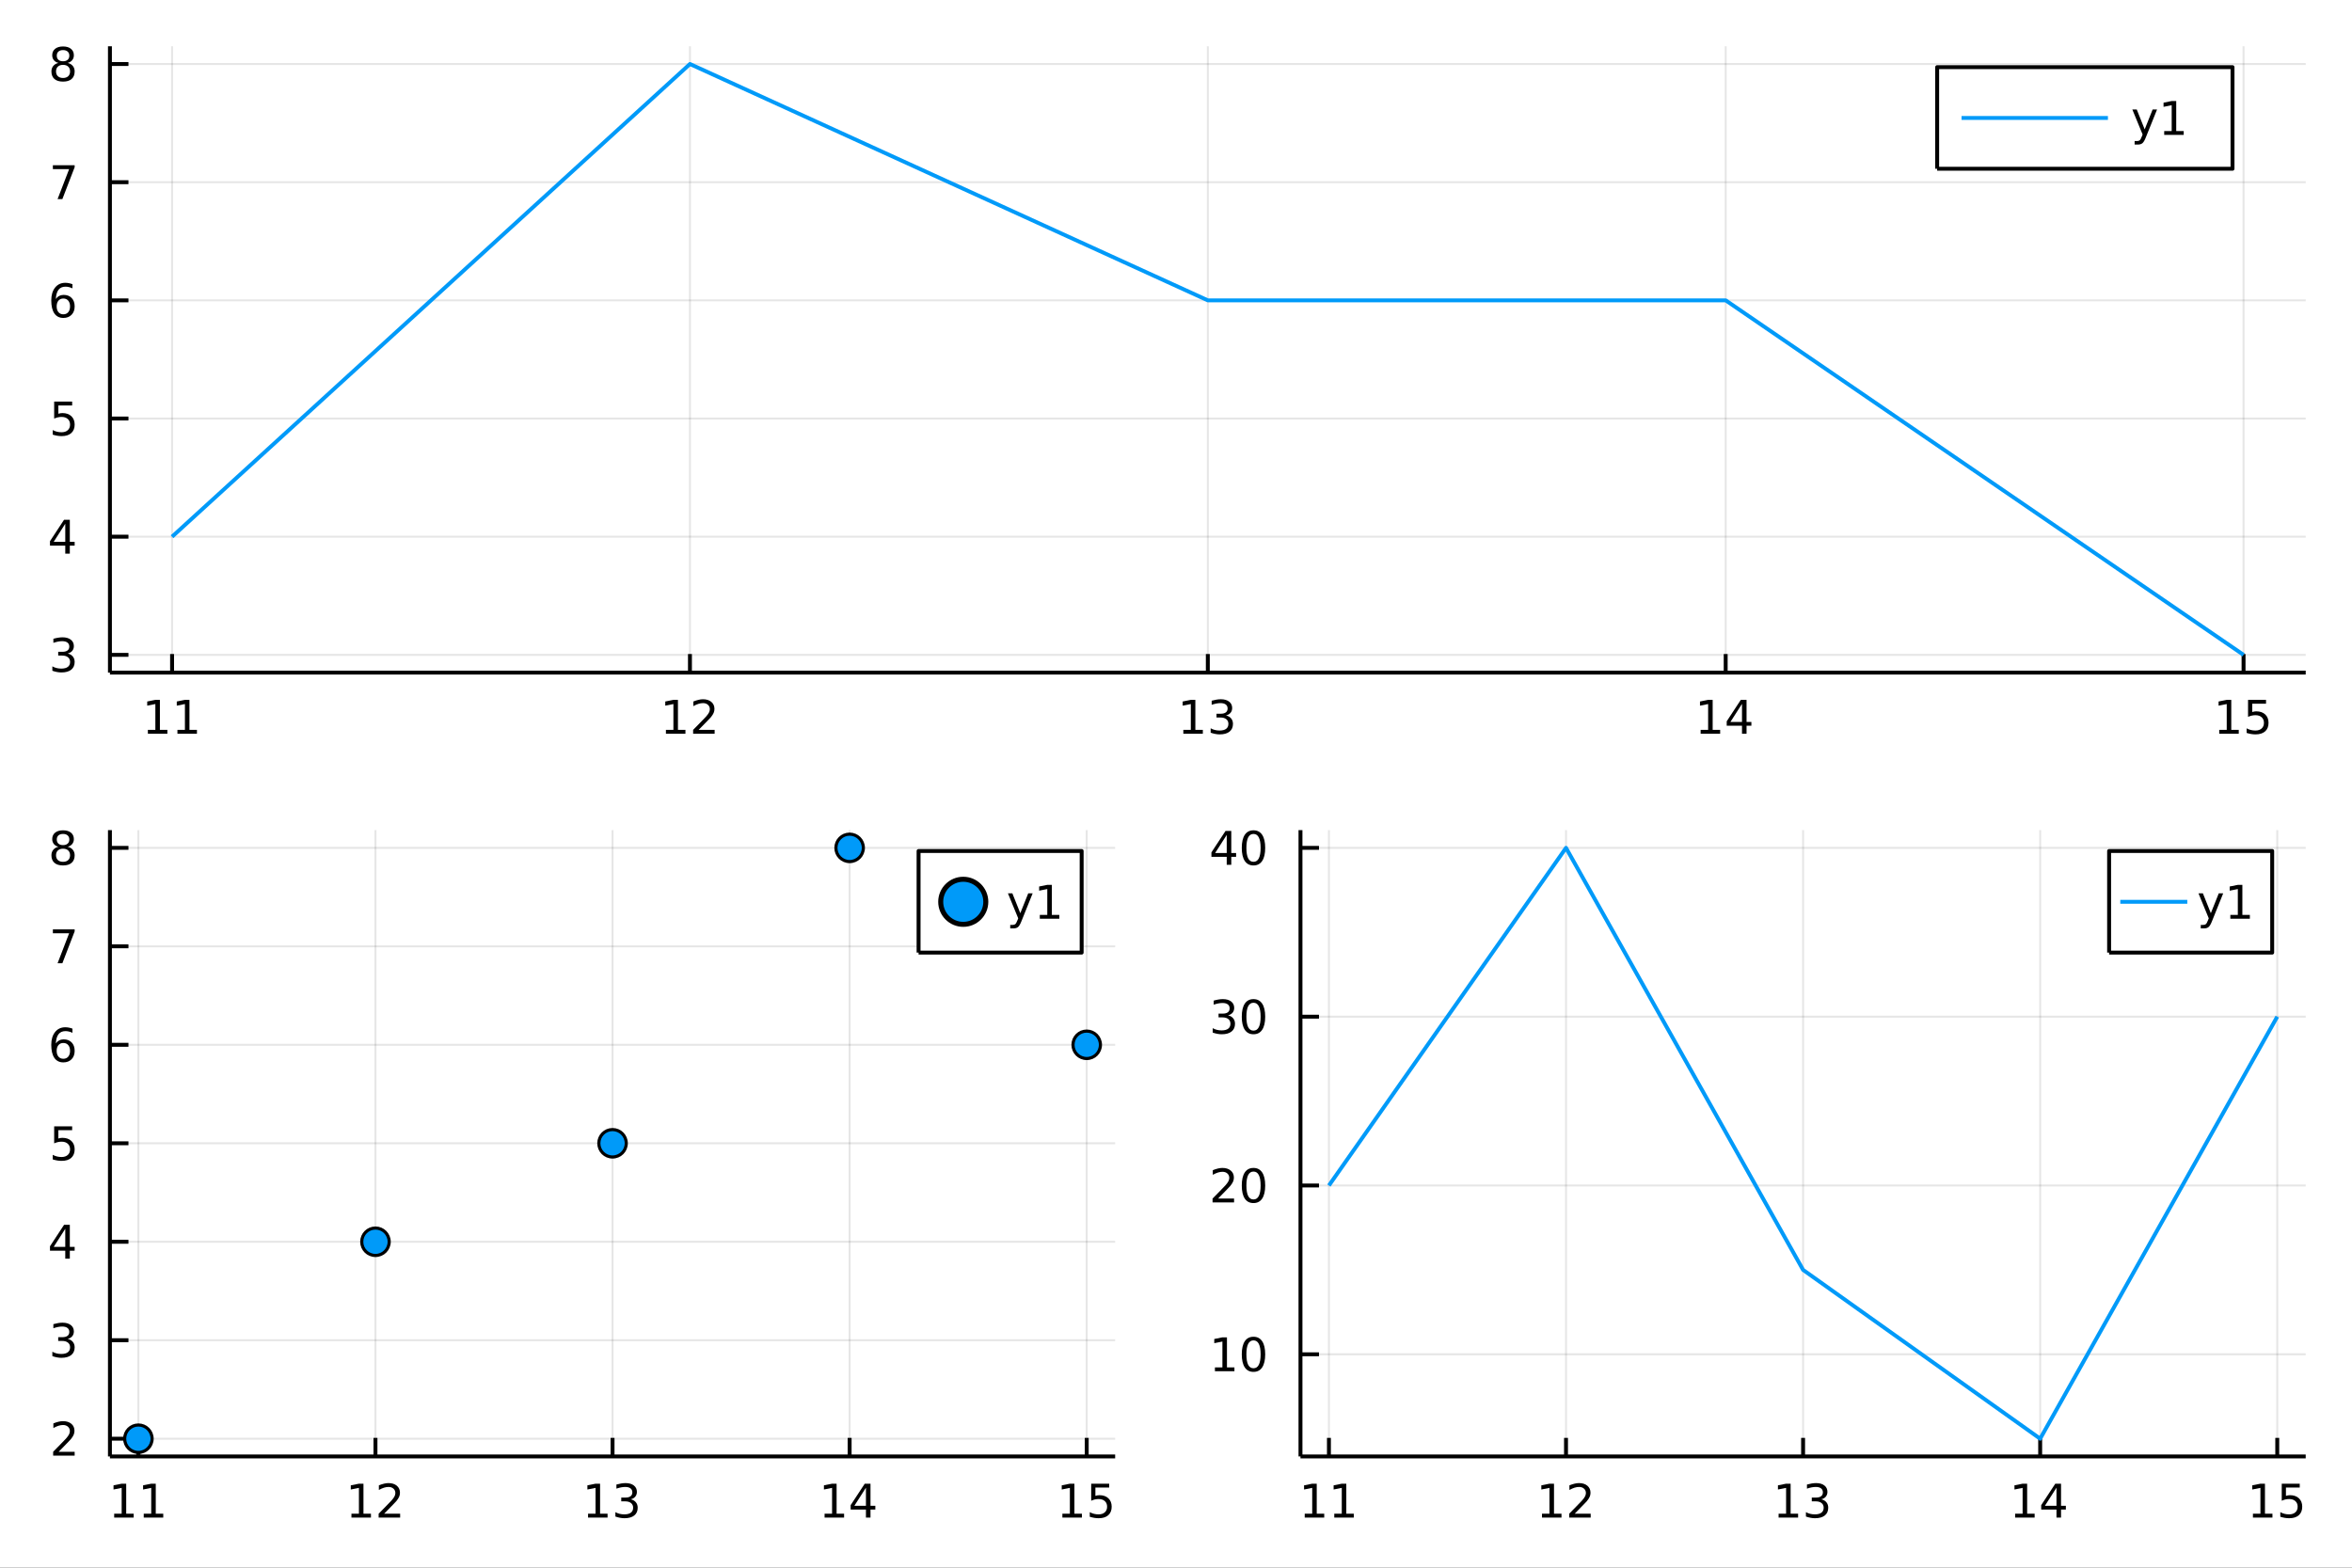 <?xml version="1.0" encoding="utf-8"?>
<svg xmlns="http://www.w3.org/2000/svg" xmlns:xlink="http://www.w3.org/1999/xlink" width="600" height="400" viewBox="0 0 2400 1600">
<rect x="0" y="0" width="2400" height="1600" fill="#333333" stroke="none"/>
<defs>
  <clipPath id="clip890">
    <rect x="0" y="0" width="2400" height="1600"/>
  </clipPath>
</defs>
<path clip-path="url(#clip890)" d="
M0 1600 L2400 1600 L2400 0 L0 0  Z
  " fill="#ffffff" fill-rule="evenodd" fill-opacity="1"/>
<defs>
  <clipPath id="clip891">
    <rect x="480" y="0" width="1681" height="1600"/>
  </clipPath>
</defs>
<path clip-path="url(#clip890)" d="
M112.177 686.448 L2352.76 686.448 L2352.76 47.244 L112.177 47.244  Z
  " fill="#ffffff" fill-rule="evenodd" fill-opacity="1"/>
<defs>
  <clipPath id="clip892">
    <rect x="112" y="47" width="2242" height="640"/>
  </clipPath>
</defs>
<polyline clip-path="url(#clip892)" style="stroke:#000000; stroke-linecap:butt; stroke-linejoin:round; stroke-width:2; stroke-opacity:0.1; fill:none" points="
  175.59,686.448 175.59,47.244 
  "/>
<polyline clip-path="url(#clip892)" style="stroke:#000000; stroke-linecap:butt; stroke-linejoin:round; stroke-width:2; stroke-opacity:0.1; fill:none" points="
  704.028,686.448 704.028,47.244 
  "/>
<polyline clip-path="url(#clip892)" style="stroke:#000000; stroke-linecap:butt; stroke-linejoin:round; stroke-width:2; stroke-opacity:0.1; fill:none" points="
  1232.47,686.448 1232.47,47.244 
  "/>
<polyline clip-path="url(#clip892)" style="stroke:#000000; stroke-linecap:butt; stroke-linejoin:round; stroke-width:2; stroke-opacity:0.1; fill:none" points="
  1760.9,686.448 1760.9,47.244 
  "/>
<polyline clip-path="url(#clip892)" style="stroke:#000000; stroke-linecap:butt; stroke-linejoin:round; stroke-width:2; stroke-opacity:0.1; fill:none" points="
  2289.34,686.448 2289.34,47.244 
  "/>
<polyline clip-path="url(#clip890)" style="stroke:#000000; stroke-linecap:butt; stroke-linejoin:round; stroke-width:4; stroke-opacity:1; fill:none" points="
  112.177,686.448 2352.76,686.448 
  "/>
<polyline clip-path="url(#clip890)" style="stroke:#000000; stroke-linecap:butt; stroke-linejoin:round; stroke-width:4; stroke-opacity:1; fill:none" points="
  175.59,686.448 175.59,667.55 
  "/>
<polyline clip-path="url(#clip890)" style="stroke:#000000; stroke-linecap:butt; stroke-linejoin:round; stroke-width:4; stroke-opacity:1; fill:none" points="
  704.028,686.448 704.028,667.55 
  "/>
<polyline clip-path="url(#clip890)" style="stroke:#000000; stroke-linecap:butt; stroke-linejoin:round; stroke-width:4; stroke-opacity:1; fill:none" points="
  1232.47,686.448 1232.47,667.55 
  "/>
<polyline clip-path="url(#clip890)" style="stroke:#000000; stroke-linecap:butt; stroke-linejoin:round; stroke-width:4; stroke-opacity:1; fill:none" points="
  1760.9,686.448 1760.9,667.55 
  "/>
<polyline clip-path="url(#clip890)" style="stroke:#000000; stroke-linecap:butt; stroke-linejoin:round; stroke-width:4; stroke-opacity:1; fill:none" points="
  2289.34,686.448 2289.34,667.55 
  "/>
<path clip-path="url(#clip890)" d="M150.891 744.913 L158.53 744.913 L158.53 718.547 L150.22 720.214 L150.22 715.955 L158.483 714.288 L163.159 714.288 L163.159 744.913 L170.798 744.913 L170.798 748.848 L150.891 748.848 L150.891 744.913 Z" fill="#000000" fill-rule="evenodd" fill-opacity="1" /><path clip-path="url(#clip890)" d="M181.053 744.913 L188.692 744.913 L188.692 718.547 L180.381 720.214 L180.381 715.955 L188.645 714.288 L193.321 714.288 L193.321 744.913 L200.96 744.913 L200.96 748.848 L181.053 748.848 L181.053 744.913 Z" fill="#000000" fill-rule="evenodd" fill-opacity="1" /><path clip-path="url(#clip890)" d="M679.514 744.913 L687.153 744.913 L687.153 718.547 L678.843 720.214 L678.843 715.955 L687.107 714.288 L691.783 714.288 L691.783 744.913 L699.422 744.913 L699.422 748.848 L679.514 748.848 L679.514 744.913 Z" fill="#000000" fill-rule="evenodd" fill-opacity="1" /><path clip-path="url(#clip890)" d="M712.894 744.913 L729.213 744.913 L729.213 748.848 L707.269 748.848 L707.269 744.913 Q709.931 742.158 714.514 737.528 Q719.121 732.876 720.301 731.533 Q722.547 729.01 723.426 727.274 Q724.329 725.515 724.329 723.825 Q724.329 721.07 722.385 719.334 Q720.463 717.598 717.361 717.598 Q715.162 717.598 712.709 718.362 Q710.278 719.126 707.5 720.677 L707.5 715.955 Q710.324 714.82 712.778 714.242 Q715.232 713.663 717.269 713.663 Q722.639 713.663 725.834 716.348 Q729.028 719.033 729.028 723.524 Q729.028 725.654 728.218 727.575 Q727.431 729.473 725.324 732.066 Q724.746 732.737 721.644 735.954 Q718.542 739.149 712.894 744.913 Z" fill="#000000" fill-rule="evenodd" fill-opacity="1" /><path clip-path="url(#clip890)" d="M1207.48 744.913 L1215.12 744.913 L1215.12 718.547 L1206.81 720.214 L1206.81 715.955 L1215.07 714.288 L1219.75 714.288 L1219.75 744.913 L1227.39 744.913 L1227.39 748.848 L1207.48 748.848 L1207.48 744.913 Z" fill="#000000" fill-rule="evenodd" fill-opacity="1" /><path clip-path="url(#clip890)" d="M1251 730.214 Q1254.35 730.931 1256.23 733.2 Q1258.13 735.468 1258.13 738.802 Q1258.13 743.917 1254.61 746.718 Q1251.09 749.519 1244.61 749.519 Q1242.43 749.519 1240.12 749.079 Q1237.83 748.663 1235.37 747.806 L1235.37 743.292 Q1237.32 744.427 1239.63 745.005 Q1241.95 745.584 1244.47 745.584 Q1248.87 745.584 1251.16 743.848 Q1253.47 742.112 1253.47 738.802 Q1253.47 735.746 1251.32 734.033 Q1249.19 732.297 1245.37 732.297 L1241.34 732.297 L1241.34 728.454 L1245.56 728.454 Q1249.01 728.454 1250.83 727.089 Q1252.66 725.7 1252.66 723.107 Q1252.66 720.445 1250.77 719.033 Q1248.89 717.598 1245.37 717.598 Q1243.45 717.598 1241.25 718.015 Q1239.05 718.431 1236.41 719.311 L1236.41 715.144 Q1239.08 714.404 1241.39 714.033 Q1243.73 713.663 1245.79 713.663 Q1251.11 713.663 1254.21 716.093 Q1257.32 718.501 1257.32 722.621 Q1257.32 725.492 1255.67 727.482 Q1254.03 729.45 1251 730.214 Z" fill="#000000" fill-rule="evenodd" fill-opacity="1" /><path clip-path="url(#clip890)" d="M1735.35 744.913 L1742.99 744.913 L1742.99 718.547 L1734.68 720.214 L1734.68 715.955 L1742.94 714.288 L1747.62 714.288 L1747.62 744.913 L1755.26 744.913 L1755.26 748.848 L1735.35 748.848 L1735.35 744.913 Z" fill="#000000" fill-rule="evenodd" fill-opacity="1" /><path clip-path="url(#clip890)" d="M1777.55 718.362 L1765.74 736.811 L1777.55 736.811 L1777.55 718.362 M1776.32 714.288 L1782.2 714.288 L1782.2 736.811 L1787.13 736.811 L1787.13 740.7 L1782.2 740.7 L1782.2 748.848 L1777.55 748.848 L1777.55 740.7 L1761.95 740.7 L1761.95 736.186 L1776.32 714.288 Z" fill="#000000" fill-rule="evenodd" fill-opacity="1" /><path clip-path="url(#clip890)" d="M2264.53 744.913 L2272.17 744.913 L2272.17 718.547 L2263.86 720.214 L2263.86 715.955 L2272.12 714.288 L2276.8 714.288 L2276.8 744.913 L2284.44 744.913 L2284.44 748.848 L2264.53 748.848 L2264.53 744.913 Z" fill="#000000" fill-rule="evenodd" fill-opacity="1" /><path clip-path="url(#clip890)" d="M2293.93 714.288 L2312.28 714.288 L2312.28 718.223 L2298.21 718.223 L2298.21 726.695 Q2299.23 726.348 2300.25 726.186 Q2301.26 726.001 2302.28 726.001 Q2308.07 726.001 2311.45 729.172 Q2314.83 732.343 2314.83 737.76 Q2314.83 743.339 2311.36 746.44 Q2307.88 749.519 2301.57 749.519 Q2299.39 749.519 2297.12 749.149 Q2294.88 748.778 2292.47 748.038 L2292.47 743.339 Q2294.55 744.473 2296.77 745.028 Q2299 745.584 2301.47 745.584 Q2305.48 745.584 2307.82 743.478 Q2310.15 741.371 2310.15 737.76 Q2310.15 734.149 2307.82 732.042 Q2305.48 729.936 2301.47 729.936 Q2299.6 729.936 2297.72 730.353 Q2295.87 730.769 2293.93 731.649 L2293.93 714.288 Z" fill="#000000" fill-rule="evenodd" fill-opacity="1" /><polyline clip-path="url(#clip892)" style="stroke:#000000; stroke-linecap:butt; stroke-linejoin:round; stroke-width:2; stroke-opacity:0.1; fill:none" points="
  112.177,668.357 2352.76,668.357 
  "/>
<polyline clip-path="url(#clip892)" style="stroke:#000000; stroke-linecap:butt; stroke-linejoin:round; stroke-width:2; stroke-opacity:0.1; fill:none" points="
  112.177,547.753 2352.76,547.753 
  "/>
<polyline clip-path="url(#clip892)" style="stroke:#000000; stroke-linecap:butt; stroke-linejoin:round; stroke-width:2; stroke-opacity:0.1; fill:none" points="
  112.177,427.148 2352.76,427.148 
  "/>
<polyline clip-path="url(#clip892)" style="stroke:#000000; stroke-linecap:butt; stroke-linejoin:round; stroke-width:2; stroke-opacity:0.1; fill:none" points="
  112.177,306.544 2352.76,306.544 
  "/>
<polyline clip-path="url(#clip892)" style="stroke:#000000; stroke-linecap:butt; stroke-linejoin:round; stroke-width:2; stroke-opacity:0.1; fill:none" points="
  112.177,185.939 2352.76,185.939 
  "/>
<polyline clip-path="url(#clip892)" style="stroke:#000000; stroke-linecap:butt; stroke-linejoin:round; stroke-width:2; stroke-opacity:0.1; fill:none" points="
  112.177,65.335 2352.76,65.335 
  "/>
<polyline clip-path="url(#clip890)" style="stroke:#000000; stroke-linecap:butt; stroke-linejoin:round; stroke-width:4; stroke-opacity:1; fill:none" points="
  112.177,686.448 112.177,47.244 
  "/>
<polyline clip-path="url(#clip890)" style="stroke:#000000; stroke-linecap:butt; stroke-linejoin:round; stroke-width:4; stroke-opacity:1; fill:none" points="
  112.177,668.357 131.075,668.357 
  "/>
<polyline clip-path="url(#clip890)" style="stroke:#000000; stroke-linecap:butt; stroke-linejoin:round; stroke-width:4; stroke-opacity:1; fill:none" points="
  112.177,547.753 131.075,547.753 
  "/>
<polyline clip-path="url(#clip890)" style="stroke:#000000; stroke-linecap:butt; stroke-linejoin:round; stroke-width:4; stroke-opacity:1; fill:none" points="
  112.177,427.148 131.075,427.148 
  "/>
<polyline clip-path="url(#clip890)" style="stroke:#000000; stroke-linecap:butt; stroke-linejoin:round; stroke-width:4; stroke-opacity:1; fill:none" points="
  112.177,306.544 131.075,306.544 
  "/>
<polyline clip-path="url(#clip890)" style="stroke:#000000; stroke-linecap:butt; stroke-linejoin:round; stroke-width:4; stroke-opacity:1; fill:none" points="
  112.177,185.939 131.075,185.939 
  "/>
<polyline clip-path="url(#clip890)" style="stroke:#000000; stroke-linecap:butt; stroke-linejoin:round; stroke-width:4; stroke-opacity:1; fill:none" points="
  112.177,65.335 131.075,65.335 
  "/>
<path clip-path="url(#clip890)" d="M69.048 667.003 Q72.404 667.721 74.279 669.989 Q76.177 672.258 76.177 675.591 Q76.177 680.707 72.659 683.508 Q69.14 686.308 62.659 686.308 Q60.483 686.308 58.168 685.869 Q55.876 685.452 53.423 684.596 L53.423 680.082 Q55.367 681.216 57.682 681.795 Q59.997 682.373 62.52 682.373 Q66.918 682.373 69.21 680.637 Q71.524 678.901 71.524 675.591 Q71.524 672.535 69.372 670.822 Q67.242 669.086 63.423 669.086 L59.395 669.086 L59.395 665.244 L63.608 665.244 Q67.057 665.244 68.885 663.878 Q70.714 662.489 70.714 659.897 Q70.714 657.235 68.816 655.823 Q66.941 654.387 63.423 654.387 Q61.501 654.387 59.302 654.804 Q57.103 655.221 54.464 656.1 L54.464 651.934 Q57.126 651.193 59.441 650.823 Q61.779 650.452 63.839 650.452 Q69.163 650.452 72.265 652.883 Q75.367 655.29 75.367 659.41 Q75.367 662.281 73.724 664.272 Q72.08 666.239 69.048 667.003 Z" fill="#000000" fill-rule="evenodd" fill-opacity="1" /><path clip-path="url(#clip890)" d="M66.594 534.547 L54.788 552.996 L66.594 552.996 L66.594 534.547 M65.367 530.473 L71.247 530.473 L71.247 552.996 L76.177 552.996 L76.177 556.885 L71.247 556.885 L71.247 565.033 L66.594 565.033 L66.594 556.885 L50.992 556.885 L50.992 552.371 L65.367 530.473 Z" fill="#000000" fill-rule="evenodd" fill-opacity="1" /><path clip-path="url(#clip890)" d="M55.275 409.868 L73.631 409.868 L73.631 413.803 L59.557 413.803 L59.557 422.276 Q60.575 421.928 61.594 421.766 Q62.612 421.581 63.631 421.581 Q69.418 421.581 72.798 424.752 Q76.177 427.924 76.177 433.34 Q76.177 438.919 72.705 442.021 Q69.233 445.1 62.913 445.1 Q60.737 445.1 58.469 444.729 Q56.224 444.359 53.816 443.618 L53.816 438.919 Q55.9 440.053 58.122 440.609 Q60.344 441.164 62.821 441.164 Q66.825 441.164 69.163 439.058 Q71.501 436.951 71.501 433.34 Q71.501 429.729 69.163 427.623 Q66.825 425.516 62.821 425.516 Q60.946 425.516 59.071 425.933 Q57.219 426.35 55.275 427.229 L55.275 409.868 Z" fill="#000000" fill-rule="evenodd" fill-opacity="1" /><path clip-path="url(#clip890)" d="M64.65 304.68 Q61.501 304.68 59.65 306.833 Q57.821 308.986 57.821 312.736 Q57.821 316.463 59.65 318.639 Q61.501 320.791 64.65 320.791 Q67.798 320.791 69.626 318.639 Q71.478 316.463 71.478 312.736 Q71.478 308.986 69.626 306.833 Q67.798 304.68 64.65 304.68 M73.932 290.028 L73.932 294.287 Q72.173 293.454 70.367 293.014 Q68.585 292.574 66.825 292.574 Q62.196 292.574 59.742 295.699 Q57.312 298.824 56.964 305.143 Q58.33 303.129 60.39 302.065 Q62.45 300.977 64.927 300.977 Q70.135 300.977 73.145 304.148 Q76.177 307.296 76.177 312.736 Q76.177 318.06 73.029 321.277 Q69.881 324.495 64.65 324.495 Q58.654 324.495 55.483 319.912 Q52.312 315.305 52.312 306.578 Q52.312 298.384 56.2 293.523 Q60.089 288.639 66.64 288.639 Q68.399 288.639 70.182 288.986 Q71.987 289.333 73.932 290.028 Z" fill="#000000" fill-rule="evenodd" fill-opacity="1" /><path clip-path="url(#clip890)" d="M53.955 168.659 L76.177 168.659 L76.177 170.65 L63.631 203.219 L58.747 203.219 L70.552 172.594 L53.955 172.594 L53.955 168.659 Z" fill="#000000" fill-rule="evenodd" fill-opacity="1" /><path clip-path="url(#clip890)" d="M64.325 66.203 Q60.992 66.203 59.071 67.985 Q57.173 69.768 57.173 72.893 Q57.173 76.018 59.071 77.8 Q60.992 79.582 64.325 79.582 Q67.659 79.582 69.58 77.8 Q71.501 75.994 71.501 72.893 Q71.501 69.768 69.58 67.985 Q67.682 66.203 64.325 66.203 M59.65 64.212 Q56.64 63.471 54.95 61.411 Q53.284 59.351 53.284 56.388 Q53.284 52.245 56.224 49.837 Q59.187 47.43 64.325 47.43 Q69.487 47.43 72.427 49.837 Q75.367 52.245 75.367 56.388 Q75.367 59.351 73.677 61.411 Q72.01 63.471 69.024 64.212 Q72.404 64.999 74.279 67.291 Q76.177 69.582 76.177 72.893 Q76.177 77.916 73.099 80.601 Q70.043 83.286 64.325 83.286 Q58.608 83.286 55.529 80.601 Q52.474 77.916 52.474 72.893 Q52.474 69.582 54.372 67.291 Q56.27 64.999 59.65 64.212 M57.937 56.828 Q57.937 59.513 59.603 61.018 Q61.293 62.522 64.325 62.522 Q67.335 62.522 69.024 61.018 Q70.737 59.513 70.737 56.828 Q70.737 54.143 69.024 52.638 Q67.335 51.133 64.325 51.133 Q61.293 51.133 59.603 52.638 Q57.937 54.143 57.937 56.828 Z" fill="#000000" fill-rule="evenodd" fill-opacity="1" /><polyline clip-path="url(#clip892)" style="stroke:#009af9; stroke-linecap:butt; stroke-linejoin:round; stroke-width:4; stroke-opacity:1; fill:none" points="
  175.59,547.753 704.028,65.335 1232.47,306.544 1760.9,306.544 2289.34,668.357 
  "/>
<path clip-path="url(#clip890)" d="
M1976.69 172.231 L2278.07 172.231 L2278.07 68.551 L1976.69 68.551  Z
  " fill="#ffffff" fill-rule="evenodd" fill-opacity="1"/>
<polyline clip-path="url(#clip890)" style="stroke:#000000; stroke-linecap:butt; stroke-linejoin:round; stroke-width:4; stroke-opacity:1; fill:none" points="
  1976.69,172.231 2278.07,172.231 2278.07,68.551 1976.69,68.551 1976.69,172.231 
  "/>
<polyline clip-path="url(#clip890)" style="stroke:#009af9; stroke-linecap:butt; stroke-linejoin:round; stroke-width:4; stroke-opacity:1; fill:none" points="
  2001.58,120.391 2150.95,120.391 
  "/>
<path clip-path="url(#clip890)" d="M2189.69 140.078 Q2187.89 144.708 2186.17 146.12 Q2184.46 147.532 2181.59 147.532 L2178.19 147.532 L2178.19 143.967 L2180.69 143.967 Q2182.45 143.967 2183.42 143.134 Q2184.39 142.3 2185.57 139.199 L2186.34 137.254 L2175.85 111.745 L2180.36 111.745 L2188.46 132.023 L2196.57 111.745 L2201.08 111.745 L2189.69 140.078 Z" fill="#000000" fill-rule="evenodd" fill-opacity="1" /><path clip-path="url(#clip890)" d="M2208.37 133.736 L2216.01 133.736 L2216.01 107.37 L2207.7 109.037 L2207.7 104.778 L2215.96 103.111 L2220.64 103.111 L2220.64 133.736 L2228.28 133.736 L2228.28 137.671 L2208.37 137.671 L2208.37 133.736 Z" fill="#000000" fill-rule="evenodd" fill-opacity="1" /><path clip-path="url(#clip890)" d="
M112.177 1486.45 L1137.92 1486.45 L1137.92 847.244 L112.177 847.244  Z
  " fill="#ffffff" fill-rule="evenodd" fill-opacity="1"/>
<defs>
  <clipPath id="clip893">
    <rect x="112" y="847" width="1027" height="640"/>
  </clipPath>
</defs>
<polyline clip-path="url(#clip893)" style="stroke:#000000; stroke-linecap:butt; stroke-linejoin:round; stroke-width:2; stroke-opacity:0.1; fill:none" points="
  141.208,1486.45 141.208,847.244 
  "/>
<polyline clip-path="url(#clip893)" style="stroke:#000000; stroke-linecap:butt; stroke-linejoin:round; stroke-width:2; stroke-opacity:0.1; fill:none" points="
  383.128,1486.45 383.128,847.244 
  "/>
<polyline clip-path="url(#clip893)" style="stroke:#000000; stroke-linecap:butt; stroke-linejoin:round; stroke-width:2; stroke-opacity:0.1; fill:none" points="
  625.048,1486.45 625.048,847.244 
  "/>
<polyline clip-path="url(#clip893)" style="stroke:#000000; stroke-linecap:butt; stroke-linejoin:round; stroke-width:2; stroke-opacity:0.1; fill:none" points="
  866.968,1486.45 866.968,847.244 
  "/>
<polyline clip-path="url(#clip893)" style="stroke:#000000; stroke-linecap:butt; stroke-linejoin:round; stroke-width:2; stroke-opacity:0.1; fill:none" points="
  1108.89,1486.45 1108.89,847.244 
  "/>
<polyline clip-path="url(#clip890)" style="stroke:#000000; stroke-linecap:butt; stroke-linejoin:round; stroke-width:4; stroke-opacity:1; fill:none" points="
  112.177,1486.45 1137.92,1486.45 
  "/>
<polyline clip-path="url(#clip890)" style="stroke:#000000; stroke-linecap:butt; stroke-linejoin:round; stroke-width:4; stroke-opacity:1; fill:none" points="
  141.208,1486.45 141.208,1467.55 
  "/>
<polyline clip-path="url(#clip890)" style="stroke:#000000; stroke-linecap:butt; stroke-linejoin:round; stroke-width:4; stroke-opacity:1; fill:none" points="
  383.128,1486.45 383.128,1467.55 
  "/>
<polyline clip-path="url(#clip890)" style="stroke:#000000; stroke-linecap:butt; stroke-linejoin:round; stroke-width:4; stroke-opacity:1; fill:none" points="
  625.048,1486.45 625.048,1467.55 
  "/>
<polyline clip-path="url(#clip890)" style="stroke:#000000; stroke-linecap:butt; stroke-linejoin:round; stroke-width:4; stroke-opacity:1; fill:none" points="
  866.968,1486.45 866.968,1467.55 
  "/>
<polyline clip-path="url(#clip890)" style="stroke:#000000; stroke-linecap:butt; stroke-linejoin:round; stroke-width:4; stroke-opacity:1; fill:none" points="
  1108.89,1486.45 1108.89,1467.55 
  "/>
<path clip-path="url(#clip890)" d="M116.509 1544.91 L124.147 1544.91 L124.147 1518.55 L115.837 1520.21 L115.837 1515.95 L124.101 1514.29 L128.777 1514.29 L128.777 1544.91 L136.416 1544.91 L136.416 1548.85 L116.509 1548.85 L116.509 1544.91 Z" fill="#000000" fill-rule="evenodd" fill-opacity="1" /><path clip-path="url(#clip890)" d="M146.671 1544.91 L154.309 1544.91 L154.309 1518.55 L145.999 1520.21 L145.999 1515.95 L154.263 1514.29 L158.939 1514.29 L158.939 1544.91 L166.578 1544.91 L166.578 1548.85 L146.671 1548.85 L146.671 1544.91 Z" fill="#000000" fill-rule="evenodd" fill-opacity="1" /><path clip-path="url(#clip890)" d="M358.614 1544.91 L366.253 1544.91 L366.253 1518.55 L357.943 1520.21 L357.943 1515.95 L366.206 1514.29 L370.882 1514.29 L370.882 1544.91 L378.521 1544.91 L378.521 1548.85 L358.614 1548.85 L358.614 1544.91 Z" fill="#000000" fill-rule="evenodd" fill-opacity="1" /><path clip-path="url(#clip890)" d="M391.993 1544.91 L408.313 1544.91 L408.313 1548.85 L386.368 1548.85 L386.368 1544.91 Q389.03 1542.16 393.614 1537.53 Q398.22 1532.88 399.401 1531.53 Q401.646 1529.01 402.526 1527.27 Q403.428 1525.51 403.428 1523.82 Q403.428 1521.07 401.484 1519.33 Q399.563 1517.6 396.461 1517.6 Q394.262 1517.6 391.808 1518.36 Q389.378 1519.13 386.6 1520.68 L386.6 1515.95 Q389.424 1514.82 391.878 1514.24 Q394.331 1513.66 396.368 1513.66 Q401.739 1513.66 404.933 1516.35 Q408.127 1519.03 408.127 1523.52 Q408.127 1525.65 407.317 1527.57 Q406.53 1529.47 404.424 1532.07 Q403.845 1532.74 400.743 1535.95 Q397.641 1539.15 391.993 1544.91 Z" fill="#000000" fill-rule="evenodd" fill-opacity="1" /><path clip-path="url(#clip890)" d="M600.059 1544.91 L607.698 1544.91 L607.698 1518.55 L599.388 1520.21 L599.388 1515.95 L607.652 1514.29 L612.328 1514.29 L612.328 1544.91 L619.967 1544.91 L619.967 1548.85 L600.059 1548.85 L600.059 1544.91 Z" fill="#000000" fill-rule="evenodd" fill-opacity="1" /><path clip-path="url(#clip890)" d="M643.578 1530.21 Q646.934 1530.93 648.809 1533.2 Q650.707 1535.47 650.707 1538.8 Q650.707 1543.92 647.189 1546.72 Q643.67 1549.52 637.189 1549.52 Q635.013 1549.52 632.698 1549.08 Q630.406 1548.66 627.953 1547.81 L627.953 1543.29 Q629.897 1544.43 632.212 1545.01 Q634.527 1545.58 637.05 1545.58 Q641.448 1545.58 643.74 1543.85 Q646.054 1542.11 646.054 1538.8 Q646.054 1535.75 643.902 1534.03 Q641.772 1532.3 637.953 1532.3 L633.925 1532.3 L633.925 1528.45 L638.138 1528.45 Q641.587 1528.45 643.416 1527.09 Q645.244 1525.7 645.244 1523.11 Q645.244 1520.45 643.346 1519.03 Q641.471 1517.6 637.953 1517.6 Q636.031 1517.6 633.832 1518.01 Q631.633 1518.43 628.994 1519.31 L628.994 1515.14 Q631.656 1514.4 633.971 1514.03 Q636.309 1513.66 638.369 1513.66 Q643.693 1513.66 646.795 1516.09 Q649.897 1518.5 649.897 1522.62 Q649.897 1525.49 648.253 1527.48 Q646.61 1529.45 643.578 1530.21 Z" fill="#000000" fill-rule="evenodd" fill-opacity="1" /><path clip-path="url(#clip890)" d="M841.412 1544.91 L849.051 1544.91 L849.051 1518.55 L840.741 1520.21 L840.741 1515.95 L849.005 1514.29 L853.681 1514.29 L853.681 1544.91 L861.319 1544.91 L861.319 1548.85 L841.412 1548.85 L841.412 1544.91 Z" fill="#000000" fill-rule="evenodd" fill-opacity="1" /><path clip-path="url(#clip890)" d="M883.611 1518.36 L871.806 1536.81 L883.611 1536.81 L883.611 1518.36 M882.384 1514.29 L888.264 1514.29 L888.264 1536.81 L893.194 1536.81 L893.194 1540.7 L888.264 1540.7 L888.264 1548.85 L883.611 1548.85 L883.611 1540.7 L868.009 1540.7 L868.009 1536.19 L882.384 1514.29 Z" fill="#000000" fill-rule="evenodd" fill-opacity="1" /><path clip-path="url(#clip890)" d="M1084.07 1544.91 L1091.71 1544.91 L1091.71 1518.55 L1083.4 1520.21 L1083.4 1515.95 L1091.67 1514.29 L1096.34 1514.29 L1096.34 1544.91 L1103.98 1544.91 L1103.98 1548.85 L1084.07 1548.85 L1084.07 1544.91 Z" fill="#000000" fill-rule="evenodd" fill-opacity="1" /><path clip-path="url(#clip890)" d="M1113.47 1514.29 L1131.83 1514.29 L1131.83 1518.22 L1117.75 1518.22 L1117.75 1526.7 Q1118.77 1526.35 1119.79 1526.19 Q1120.81 1526 1121.83 1526 Q1127.61 1526 1130.99 1529.17 Q1134.37 1532.34 1134.37 1537.76 Q1134.37 1543.34 1130.9 1546.44 Q1127.43 1549.52 1121.11 1549.52 Q1118.93 1549.52 1116.67 1549.15 Q1114.42 1548.78 1112.01 1548.04 L1112.01 1543.34 Q1114.1 1544.47 1116.32 1545.03 Q1118.54 1545.58 1121.02 1545.58 Q1125.02 1545.58 1127.36 1543.48 Q1129.7 1541.37 1129.7 1537.76 Q1129.7 1534.15 1127.36 1532.04 Q1125.02 1529.94 1121.02 1529.94 Q1119.14 1529.94 1117.27 1530.35 Q1115.42 1530.77 1113.47 1531.65 L1113.47 1514.29 Z" fill="#000000" fill-rule="evenodd" fill-opacity="1" /><polyline clip-path="url(#clip893)" style="stroke:#000000; stroke-linecap:butt; stroke-linejoin:round; stroke-width:2; stroke-opacity:0.1; fill:none" points="
  112.177,1468.36 1137.92,1468.36 
  "/>
<polyline clip-path="url(#clip893)" style="stroke:#000000; stroke-linecap:butt; stroke-linejoin:round; stroke-width:2; stroke-opacity:0.1; fill:none" points="
  112.177,1367.85 1137.92,1367.85 
  "/>
<polyline clip-path="url(#clip893)" style="stroke:#000000; stroke-linecap:butt; stroke-linejoin:round; stroke-width:2; stroke-opacity:0.1; fill:none" points="
  112.177,1267.35 1137.92,1267.35 
  "/>
<polyline clip-path="url(#clip893)" style="stroke:#000000; stroke-linecap:butt; stroke-linejoin:round; stroke-width:2; stroke-opacity:0.1; fill:none" points="
  112.177,1166.85 1137.92,1166.85 
  "/>
<polyline clip-path="url(#clip893)" style="stroke:#000000; stroke-linecap:butt; stroke-linejoin:round; stroke-width:2; stroke-opacity:0.1; fill:none" points="
  112.177,1066.34 1137.92,1066.34 
  "/>
<polyline clip-path="url(#clip893)" style="stroke:#000000; stroke-linecap:butt; stroke-linejoin:round; stroke-width:2; stroke-opacity:0.1; fill:none" points="
  112.177,965.839 1137.92,965.839 
  "/>
<polyline clip-path="url(#clip893)" style="stroke:#000000; stroke-linecap:butt; stroke-linejoin:round; stroke-width:2; stroke-opacity:0.1; fill:none" points="
  112.177,865.335 1137.92,865.335 
  "/>
<polyline clip-path="url(#clip890)" style="stroke:#000000; stroke-linecap:butt; stroke-linejoin:round; stroke-width:4; stroke-opacity:1; fill:none" points="
  112.177,1486.45 112.177,847.244 
  "/>
<polyline clip-path="url(#clip890)" style="stroke:#000000; stroke-linecap:butt; stroke-linejoin:round; stroke-width:4; stroke-opacity:1; fill:none" points="
  112.177,1468.36 131.075,1468.36 
  "/>
<polyline clip-path="url(#clip890)" style="stroke:#000000; stroke-linecap:butt; stroke-linejoin:round; stroke-width:4; stroke-opacity:1; fill:none" points="
  112.177,1367.85 131.075,1367.85 
  "/>
<polyline clip-path="url(#clip890)" style="stroke:#000000; stroke-linecap:butt; stroke-linejoin:round; stroke-width:4; stroke-opacity:1; fill:none" points="
  112.177,1267.35 131.075,1267.35 
  "/>
<polyline clip-path="url(#clip890)" style="stroke:#000000; stroke-linecap:butt; stroke-linejoin:round; stroke-width:4; stroke-opacity:1; fill:none" points="
  112.177,1166.85 131.075,1166.85 
  "/>
<polyline clip-path="url(#clip890)" style="stroke:#000000; stroke-linecap:butt; stroke-linejoin:round; stroke-width:4; stroke-opacity:1; fill:none" points="
  112.177,1066.34 131.075,1066.34 
  "/>
<polyline clip-path="url(#clip890)" style="stroke:#000000; stroke-linecap:butt; stroke-linejoin:round; stroke-width:4; stroke-opacity:1; fill:none" points="
  112.177,965.839 131.075,965.839 
  "/>
<polyline clip-path="url(#clip890)" style="stroke:#000000; stroke-linecap:butt; stroke-linejoin:round; stroke-width:4; stroke-opacity:1; fill:none" points="
  112.177,865.335 131.075,865.335 
  "/>
<path clip-path="url(#clip890)" d="M59.858 1481.7 L76.177 1481.7 L76.177 1485.64 L54.233 1485.64 L54.233 1481.7 Q56.895 1478.95 61.478 1474.32 Q66.085 1469.67 67.265 1468.32 Q69.51 1465.8 70.39 1464.06 Q71.293 1462.3 71.293 1460.61 Q71.293 1457.86 69.349 1456.12 Q67.427 1454.39 64.325 1454.39 Q62.126 1454.39 59.673 1455.15 Q57.242 1455.92 54.464 1457.47 L54.464 1452.74 Q57.288 1451.61 59.742 1451.03 Q62.196 1450.45 64.233 1450.45 Q69.603 1450.45 72.798 1453.14 Q75.992 1455.82 75.992 1460.31 Q75.992 1462.44 75.182 1464.36 Q74.395 1466.26 72.288 1468.85 Q71.71 1469.53 68.608 1472.74 Q65.506 1475.94 59.858 1481.7 Z" fill="#000000" fill-rule="evenodd" fill-opacity="1" /><path clip-path="url(#clip890)" d="M69.048 1366.5 Q72.404 1367.22 74.279 1369.49 Q76.177 1371.75 76.177 1375.09 Q76.177 1380.2 72.659 1383 Q69.14 1385.8 62.659 1385.8 Q60.483 1385.8 58.168 1385.36 Q55.876 1384.95 53.423 1384.09 L53.423 1379.58 Q55.367 1380.71 57.682 1381.29 Q59.997 1381.87 62.52 1381.87 Q66.918 1381.87 69.21 1380.13 Q71.524 1378.4 71.524 1375.09 Q71.524 1372.03 69.372 1370.32 Q67.242 1368.58 63.423 1368.58 L59.395 1368.58 L59.395 1364.74 L63.608 1364.74 Q67.057 1364.74 68.885 1363.37 Q70.714 1361.99 70.714 1359.39 Q70.714 1356.73 68.816 1355.32 Q66.941 1353.88 63.423 1353.88 Q61.501 1353.88 59.302 1354.3 Q57.103 1354.72 54.464 1355.6 L54.464 1351.43 Q57.126 1350.69 59.441 1350.32 Q61.779 1349.95 63.839 1349.95 Q69.163 1349.95 72.265 1352.38 Q75.367 1354.79 75.367 1358.91 Q75.367 1361.78 73.724 1363.77 Q72.08 1365.74 69.048 1366.5 Z" fill="#000000" fill-rule="evenodd" fill-opacity="1" /><path clip-path="url(#clip890)" d="M66.594 1254.14 L54.788 1272.59 L66.594 1272.59 L66.594 1254.14 M65.367 1250.07 L71.247 1250.07 L71.247 1272.59 L76.177 1272.59 L76.177 1276.48 L71.247 1276.48 L71.247 1284.63 L66.594 1284.63 L66.594 1276.48 L50.992 1276.48 L50.992 1271.97 L65.367 1250.07 Z" fill="#000000" fill-rule="evenodd" fill-opacity="1" /><path clip-path="url(#clip890)" d="M55.275 1149.57 L73.631 1149.57 L73.631 1153.5 L59.557 1153.5 L59.557 1161.97 Q60.575 1161.63 61.594 1161.46 Q62.612 1161.28 63.631 1161.28 Q69.418 1161.28 72.798 1164.45 Q76.177 1167.62 76.177 1173.04 Q76.177 1178.62 72.705 1181.72 Q69.233 1184.8 62.913 1184.8 Q60.737 1184.8 58.469 1184.43 Q56.224 1184.06 53.816 1183.32 L53.816 1178.62 Q55.9 1179.75 58.122 1180.31 Q60.344 1180.86 62.821 1180.86 Q66.825 1180.86 69.163 1178.76 Q71.501 1176.65 71.501 1173.04 Q71.501 1169.43 69.163 1167.32 Q66.825 1165.21 62.821 1165.21 Q60.946 1165.21 59.071 1165.63 Q57.219 1166.05 55.275 1166.93 L55.275 1149.57 Z" fill="#000000" fill-rule="evenodd" fill-opacity="1" /><path clip-path="url(#clip890)" d="M64.65 1064.48 Q61.501 1064.48 59.65 1066.63 Q57.821 1068.78 57.821 1072.53 Q57.821 1076.26 59.65 1078.44 Q61.501 1080.59 64.65 1080.59 Q67.798 1080.59 69.626 1078.44 Q71.478 1076.26 71.478 1072.53 Q71.478 1068.78 69.626 1066.63 Q67.798 1064.48 64.65 1064.48 M73.932 1049.83 L73.932 1054.09 Q72.173 1053.25 70.367 1052.81 Q68.585 1052.37 66.825 1052.37 Q62.196 1052.37 59.742 1055.5 Q57.312 1058.62 56.964 1064.94 Q58.33 1062.93 60.39 1061.86 Q62.45 1060.78 64.927 1060.78 Q70.135 1060.78 73.145 1063.95 Q76.177 1067.09 76.177 1072.53 Q76.177 1077.86 73.029 1081.08 Q69.881 1084.29 64.65 1084.29 Q58.654 1084.29 55.483 1079.71 Q52.312 1075.1 52.312 1066.38 Q52.312 1058.18 56.2 1053.32 Q60.089 1048.44 66.64 1048.44 Q68.399 1048.44 70.182 1048.78 Q71.987 1049.13 73.932 1049.83 Z" fill="#000000" fill-rule="evenodd" fill-opacity="1" /><path clip-path="url(#clip890)" d="M53.955 948.559 L76.177 948.559 L76.177 950.549 L63.631 983.119 L58.747 983.119 L70.552 952.494 L53.955 952.494 L53.955 948.559 Z" fill="#000000" fill-rule="evenodd" fill-opacity="1" /><path clip-path="url(#clip890)" d="M64.325 866.203 Q60.992 866.203 59.071 867.985 Q57.173 869.768 57.173 872.893 Q57.173 876.018 59.071 877.8 Q60.992 879.582 64.325 879.582 Q67.659 879.582 69.58 877.8 Q71.501 875.994 71.501 872.893 Q71.501 869.768 69.58 867.985 Q67.682 866.203 64.325 866.203 M59.65 864.212 Q56.64 863.471 54.95 861.411 Q53.284 859.351 53.284 856.388 Q53.284 852.245 56.224 849.837 Q59.187 847.43 64.325 847.43 Q69.487 847.43 72.427 849.837 Q75.367 852.245 75.367 856.388 Q75.367 859.351 73.677 861.411 Q72.01 863.471 69.024 864.212 Q72.404 864.999 74.279 867.291 Q76.177 869.582 76.177 872.893 Q76.177 877.916 73.099 880.601 Q70.043 883.286 64.325 883.286 Q58.608 883.286 55.529 880.601 Q52.474 877.916 52.474 872.893 Q52.474 869.582 54.372 867.291 Q56.27 864.999 59.65 864.212 M57.937 856.828 Q57.937 859.513 59.603 861.018 Q61.293 862.522 64.325 862.522 Q67.335 862.522 69.024 861.018 Q70.737 859.513 70.737 856.828 Q70.737 854.143 69.024 852.638 Q67.335 851.133 64.325 851.133 Q61.293 851.133 59.603 852.638 Q57.937 854.143 57.937 856.828 Z" fill="#000000" fill-rule="evenodd" fill-opacity="1" /><circle clip-path="url(#clip893)" cx="141.208" cy="1468.36" r="14" fill="#009af9" fill-rule="evenodd" fill-opacity="1" stroke="#000000" stroke-opacity="1" stroke-width="3.2"/>
<circle clip-path="url(#clip893)" cx="383.128" cy="1267.35" r="14" fill="#009af9" fill-rule="evenodd" fill-opacity="1" stroke="#000000" stroke-opacity="1" stroke-width="3.2"/>
<circle clip-path="url(#clip893)" cx="625.048" cy="1166.85" r="14" fill="#009af9" fill-rule="evenodd" fill-opacity="1" stroke="#000000" stroke-opacity="1" stroke-width="3.2"/>
<circle clip-path="url(#clip893)" cx="866.968" cy="865.335" r="14" fill="#009af9" fill-rule="evenodd" fill-opacity="1" stroke="#000000" stroke-opacity="1" stroke-width="3.2"/>
<circle clip-path="url(#clip893)" cx="1108.89" cy="1066.34" r="14" fill="#009af9" fill-rule="evenodd" fill-opacity="1" stroke="#000000" stroke-opacity="1" stroke-width="3.2"/>
<path clip-path="url(#clip890)" d="
M937.325 972.231 L1103.73 972.231 L1103.73 868.551 L937.325 868.551  Z
  " fill="#ffffff" fill-rule="evenodd" fill-opacity="1"/>
<polyline clip-path="url(#clip890)" style="stroke:#000000; stroke-linecap:butt; stroke-linejoin:round; stroke-width:4; stroke-opacity:1; fill:none" points="
  937.325,972.231 1103.73,972.231 1103.73,868.551 937.325,868.551 937.325,972.231 
  "/>
<circle clip-path="url(#clip890)" cx="982.914" cy="920.391" r="23" fill="#009af9" fill-rule="evenodd" fill-opacity="1" stroke="#000000" stroke-opacity="1" stroke-width="5.12"/>
<path clip-path="url(#clip890)" d="M1042.34 940.078 Q1040.54 944.708 1038.83 946.12 Q1037.11 947.532 1034.24 947.532 L1030.84 947.532 L1030.84 943.967 L1033.34 943.967 Q1035.1 943.967 1036.07 943.134 Q1037.04 942.3 1038.22 939.199 L1038.99 937.254 L1028.5 911.745 L1033.02 911.745 L1041.12 932.023 L1049.22 911.745 L1053.73 911.745 L1042.34 940.078 Z" fill="#000000" fill-rule="evenodd" fill-opacity="1" /><path clip-path="url(#clip890)" d="M1061.03 933.736 L1068.66 933.736 L1068.66 907.37 L1060.35 909.037 L1060.35 904.778 L1068.62 903.111 L1073.29 903.111 L1073.29 933.736 L1080.93 933.736 L1080.93 937.671 L1061.03 937.671 L1061.03 933.736 Z" fill="#000000" fill-rule="evenodd" fill-opacity="1" /><path clip-path="url(#clip890)" d="
M1327.02 1486.45 L2352.76 1486.45 L2352.76 847.244 L1327.02 847.244  Z
  " fill="#ffffff" fill-rule="evenodd" fill-opacity="1"/>
<defs>
  <clipPath id="clip894">
    <rect x="1327" y="847" width="1027" height="640"/>
  </clipPath>
</defs>
<polyline clip-path="url(#clip894)" style="stroke:#000000; stroke-linecap:butt; stroke-linejoin:round; stroke-width:2; stroke-opacity:0.1; fill:none" points="
  1356.05,1486.45 1356.05,847.244 
  "/>
<polyline clip-path="url(#clip894)" style="stroke:#000000; stroke-linecap:butt; stroke-linejoin:round; stroke-width:2; stroke-opacity:0.1; fill:none" points="
  1597.97,1486.45 1597.97,847.244 
  "/>
<polyline clip-path="url(#clip894)" style="stroke:#000000; stroke-linecap:butt; stroke-linejoin:round; stroke-width:2; stroke-opacity:0.1; fill:none" points="
  1839.89,1486.45 1839.89,847.244 
  "/>
<polyline clip-path="url(#clip894)" style="stroke:#000000; stroke-linecap:butt; stroke-linejoin:round; stroke-width:2; stroke-opacity:0.1; fill:none" points="
  2081.81,1486.45 2081.81,847.244 
  "/>
<polyline clip-path="url(#clip894)" style="stroke:#000000; stroke-linecap:butt; stroke-linejoin:round; stroke-width:2; stroke-opacity:0.1; fill:none" points="
  2323.73,1486.45 2323.73,847.244 
  "/>
<polyline clip-path="url(#clip890)" style="stroke:#000000; stroke-linecap:butt; stroke-linejoin:round; stroke-width:4; stroke-opacity:1; fill:none" points="
  1327.02,1486.45 2352.76,1486.45 
  "/>
<polyline clip-path="url(#clip890)" style="stroke:#000000; stroke-linecap:butt; stroke-linejoin:round; stroke-width:4; stroke-opacity:1; fill:none" points="
  1356.05,1486.45 1356.05,1467.55 
  "/>
<polyline clip-path="url(#clip890)" style="stroke:#000000; stroke-linecap:butt; stroke-linejoin:round; stroke-width:4; stroke-opacity:1; fill:none" points="
  1597.97,1486.45 1597.97,1467.55 
  "/>
<polyline clip-path="url(#clip890)" style="stroke:#000000; stroke-linecap:butt; stroke-linejoin:round; stroke-width:4; stroke-opacity:1; fill:none" points="
  1839.89,1486.45 1839.89,1467.55 
  "/>
<polyline clip-path="url(#clip890)" style="stroke:#000000; stroke-linecap:butt; stroke-linejoin:round; stroke-width:4; stroke-opacity:1; fill:none" points="
  2081.81,1486.45 2081.81,1467.55 
  "/>
<polyline clip-path="url(#clip890)" style="stroke:#000000; stroke-linecap:butt; stroke-linejoin:round; stroke-width:4; stroke-opacity:1; fill:none" points="
  2323.73,1486.45 2323.73,1467.55 
  "/>
<path clip-path="url(#clip890)" d="M1331.35 1544.91 L1338.99 1544.91 L1338.99 1518.55 L1330.68 1520.21 L1330.68 1515.95 L1338.94 1514.29 L1343.61 1514.29 L1343.61 1544.91 L1351.25 1544.91 L1351.25 1548.85 L1331.35 1548.85 L1331.35 1544.91 Z" fill="#000000" fill-rule="evenodd" fill-opacity="1" /><path clip-path="url(#clip890)" d="M1361.51 1544.91 L1369.15 1544.91 L1369.15 1518.55 L1360.84 1520.21 L1360.84 1515.95 L1369.1 1514.29 L1373.78 1514.29 L1373.78 1544.91 L1381.42 1544.91 L1381.42 1548.85 L1361.51 1548.85 L1361.51 1544.91 Z" fill="#000000" fill-rule="evenodd" fill-opacity="1" /><path clip-path="url(#clip890)" d="M1573.45 1544.91 L1581.09 1544.91 L1581.09 1518.55 L1572.78 1520.21 L1572.78 1515.95 L1581.04 1514.29 L1585.72 1514.29 L1585.72 1544.91 L1593.36 1544.91 L1593.36 1548.85 L1573.45 1548.85 L1573.45 1544.91 Z" fill="#000000" fill-rule="evenodd" fill-opacity="1" /><path clip-path="url(#clip890)" d="M1606.83 1544.91 L1623.15 1544.91 L1623.15 1548.85 L1601.21 1548.85 L1601.21 1544.91 Q1603.87 1542.16 1608.45 1537.53 Q1613.06 1532.88 1614.24 1531.53 Q1616.48 1529.01 1617.36 1527.27 Q1618.27 1525.51 1618.27 1523.82 Q1618.27 1521.07 1616.32 1519.33 Q1614.4 1517.6 1611.3 1517.6 Q1609.1 1517.6 1606.65 1518.36 Q1604.22 1519.13 1601.44 1520.68 L1601.44 1515.95 Q1604.26 1514.82 1606.72 1514.24 Q1609.17 1513.66 1611.21 1513.66 Q1616.58 1513.66 1619.77 1516.35 Q1622.97 1519.03 1622.97 1523.52 Q1622.97 1525.65 1622.16 1527.57 Q1621.37 1529.47 1619.26 1532.07 Q1618.68 1532.74 1615.58 1535.95 Q1612.48 1539.15 1606.83 1544.91 Z" fill="#000000" fill-rule="evenodd" fill-opacity="1" /><path clip-path="url(#clip890)" d="M1814.9 1544.91 L1822.54 1544.91 L1822.54 1518.55 L1814.23 1520.21 L1814.23 1515.95 L1822.49 1514.29 L1827.17 1514.29 L1827.17 1544.91 L1834.8 1544.91 L1834.8 1548.85 L1814.9 1548.85 L1814.9 1544.91 Z" fill="#000000" fill-rule="evenodd" fill-opacity="1" /><path clip-path="url(#clip890)" d="M1858.42 1530.21 Q1861.77 1530.93 1863.65 1533.2 Q1865.55 1535.47 1865.55 1538.8 Q1865.55 1543.92 1862.03 1546.72 Q1858.51 1549.52 1852.03 1549.52 Q1849.85 1549.52 1847.54 1549.08 Q1845.24 1548.66 1842.79 1547.81 L1842.79 1543.29 Q1844.73 1544.43 1847.05 1545.01 Q1849.36 1545.58 1851.89 1545.58 Q1856.29 1545.58 1858.58 1543.85 Q1860.89 1542.11 1860.89 1538.8 Q1860.89 1535.75 1858.74 1534.03 Q1856.61 1532.3 1852.79 1532.3 L1848.76 1532.3 L1848.76 1528.45 L1852.98 1528.45 Q1856.42 1528.45 1858.25 1527.09 Q1860.08 1525.7 1860.08 1523.11 Q1860.08 1520.45 1858.18 1519.03 Q1856.31 1517.6 1852.79 1517.6 Q1850.87 1517.6 1848.67 1518.01 Q1846.47 1518.43 1843.83 1519.31 L1843.83 1515.14 Q1846.49 1514.4 1848.81 1514.03 Q1851.15 1513.66 1853.21 1513.66 Q1858.53 1513.66 1861.63 1516.09 Q1864.73 1518.5 1864.73 1522.62 Q1864.73 1525.49 1863.09 1527.48 Q1861.45 1529.45 1858.42 1530.21 Z" fill="#000000" fill-rule="evenodd" fill-opacity="1" /><path clip-path="url(#clip890)" d="M2056.25 1544.91 L2063.89 1544.91 L2063.89 1518.55 L2055.58 1520.21 L2055.58 1515.95 L2063.84 1514.29 L2068.52 1514.29 L2068.52 1544.91 L2076.16 1544.91 L2076.16 1548.85 L2056.25 1548.85 L2056.25 1544.91 Z" fill="#000000" fill-rule="evenodd" fill-opacity="1" /><path clip-path="url(#clip890)" d="M2098.45 1518.36 L2086.64 1536.81 L2098.45 1536.81 L2098.45 1518.36 M2097.22 1514.29 L2103.1 1514.29 L2103.1 1536.81 L2108.03 1536.81 L2108.03 1540.7 L2103.1 1540.7 L2103.1 1548.85 L2098.45 1548.85 L2098.45 1540.7 L2082.85 1540.7 L2082.85 1536.19 L2097.22 1514.29 Z" fill="#000000" fill-rule="evenodd" fill-opacity="1" /><path clip-path="url(#clip890)" d="M2298.91 1544.91 L2306.55 1544.91 L2306.55 1518.55 L2298.24 1520.21 L2298.24 1515.95 L2306.5 1514.29 L2311.18 1514.29 L2311.18 1544.91 L2318.82 1544.91 L2318.82 1548.85 L2298.91 1548.85 L2298.91 1544.91 Z" fill="#000000" fill-rule="evenodd" fill-opacity="1" /><path clip-path="url(#clip890)" d="M2328.31 1514.29 L2346.67 1514.29 L2346.67 1518.22 L2332.59 1518.22 L2332.59 1526.7 Q2333.61 1526.35 2334.63 1526.19 Q2335.65 1526 2336.67 1526 Q2342.45 1526 2345.83 1529.17 Q2349.21 1532.34 2349.21 1537.76 Q2349.21 1543.34 2345.74 1546.44 Q2342.27 1549.52 2335.95 1549.52 Q2333.77 1549.52 2331.5 1549.15 Q2329.26 1548.78 2326.85 1548.04 L2326.85 1543.34 Q2328.93 1544.47 2331.16 1545.03 Q2333.38 1545.58 2335.86 1545.58 Q2339.86 1545.58 2342.2 1543.48 Q2344.54 1541.37 2344.54 1537.76 Q2344.54 1534.15 2342.2 1532.04 Q2339.86 1529.94 2335.86 1529.94 Q2333.98 1529.94 2332.11 1530.35 Q2330.25 1530.77 2328.31 1531.65 L2328.31 1514.29 Z" fill="#000000" fill-rule="evenodd" fill-opacity="1" /><polyline clip-path="url(#clip894)" style="stroke:#000000; stroke-linecap:butt; stroke-linejoin:round; stroke-width:2; stroke-opacity:0.1; fill:none" points="
  1327.02,1382.21 2352.76,1382.21 
  "/>
<polyline clip-path="url(#clip894)" style="stroke:#000000; stroke-linecap:butt; stroke-linejoin:round; stroke-width:2; stroke-opacity:0.1; fill:none" points="
  1327.02,1209.92 2352.76,1209.92 
  "/>
<polyline clip-path="url(#clip894)" style="stroke:#000000; stroke-linecap:butt; stroke-linejoin:round; stroke-width:2; stroke-opacity:0.1; fill:none" points="
  1327.02,1037.63 2352.76,1037.63 
  "/>
<polyline clip-path="url(#clip894)" style="stroke:#000000; stroke-linecap:butt; stroke-linejoin:round; stroke-width:2; stroke-opacity:0.1; fill:none" points="
  1327.02,865.335 2352.76,865.335 
  "/>
<polyline clip-path="url(#clip890)" style="stroke:#000000; stroke-linecap:butt; stroke-linejoin:round; stroke-width:4; stroke-opacity:1; fill:none" points="
  1327.02,1486.45 1327.02,847.244 
  "/>
<polyline clip-path="url(#clip890)" style="stroke:#000000; stroke-linecap:butt; stroke-linejoin:round; stroke-width:4; stroke-opacity:1; fill:none" points="
  1327.02,1382.21 1345.91,1382.21 
  "/>
<polyline clip-path="url(#clip890)" style="stroke:#000000; stroke-linecap:butt; stroke-linejoin:round; stroke-width:4; stroke-opacity:1; fill:none" points="
  1327.02,1209.92 1345.91,1209.92 
  "/>
<polyline clip-path="url(#clip890)" style="stroke:#000000; stroke-linecap:butt; stroke-linejoin:round; stroke-width:4; stroke-opacity:1; fill:none" points="
  1327.02,1037.63 1345.91,1037.63 
  "/>
<polyline clip-path="url(#clip890)" style="stroke:#000000; stroke-linecap:butt; stroke-linejoin:round; stroke-width:4; stroke-opacity:1; fill:none" points="
  1327.02,865.335 1345.91,865.335 
  "/>
<path clip-path="url(#clip890)" d="M1239.72 1395.56 L1247.36 1395.56 L1247.36 1369.19 L1239.05 1370.86 L1239.05 1366.6 L1247.31 1364.93 L1251.99 1364.93 L1251.99 1395.56 L1259.63 1395.56 L1259.63 1399.49 L1239.72 1399.49 L1239.72 1395.56 Z" fill="#000000" fill-rule="evenodd" fill-opacity="1" /><path clip-path="url(#clip890)" d="M1279.07 1368.01 Q1275.46 1368.01 1273.63 1371.57 Q1271.83 1375.12 1271.83 1382.25 Q1271.83 1389.35 1273.63 1392.92 Q1275.46 1396.46 1279.07 1396.46 Q1282.7 1396.46 1284.51 1392.92 Q1286.34 1389.35 1286.34 1382.25 Q1286.34 1375.12 1284.51 1371.57 Q1282.7 1368.01 1279.07 1368.01 M1279.07 1364.31 Q1284.88 1364.31 1287.94 1368.91 Q1291.02 1373.5 1291.02 1382.25 Q1291.02 1390.97 1287.94 1395.58 Q1284.88 1400.16 1279.07 1400.16 Q1273.26 1400.16 1270.18 1395.58 Q1267.13 1390.97 1267.13 1382.25 Q1267.13 1373.5 1270.18 1368.91 Q1273.26 1364.31 1279.07 1364.31 Z" fill="#000000" fill-rule="evenodd" fill-opacity="1" /><path clip-path="url(#clip890)" d="M1242.94 1223.26 L1259.26 1223.26 L1259.26 1227.2 L1237.31 1227.2 L1237.31 1223.26 Q1239.97 1220.51 1244.56 1215.88 Q1249.16 1211.23 1250.34 1209.88 Q1252.59 1207.36 1253.47 1205.63 Q1254.37 1203.87 1254.37 1202.18 Q1254.37 1199.42 1252.43 1197.69 Q1250.51 1195.95 1247.4 1195.95 Q1245.21 1195.95 1242.75 1196.71 Q1240.32 1197.48 1237.54 1199.03 L1237.54 1194.31 Q1240.37 1193.17 1242.82 1192.59 Q1245.27 1192.01 1247.31 1192.01 Q1252.68 1192.01 1255.88 1194.7 Q1259.07 1197.38 1259.07 1201.88 Q1259.07 1204 1258.26 1205.93 Q1257.47 1207.82 1255.37 1210.42 Q1254.79 1211.09 1251.69 1214.31 Q1248.58 1217.5 1242.94 1223.26 Z" fill="#000000" fill-rule="evenodd" fill-opacity="1" /><path clip-path="url(#clip890)" d="M1279.07 1195.72 Q1275.46 1195.72 1273.63 1199.28 Q1271.83 1202.82 1271.83 1209.95 Q1271.83 1217.06 1273.63 1220.62 Q1275.46 1224.17 1279.07 1224.17 Q1282.7 1224.17 1284.51 1220.62 Q1286.34 1217.06 1286.34 1209.95 Q1286.34 1202.82 1284.51 1199.28 Q1282.7 1195.72 1279.07 1195.72 M1279.07 1192.01 Q1284.88 1192.01 1287.94 1196.62 Q1291.02 1201.2 1291.02 1209.95 Q1291.02 1218.68 1287.94 1223.29 Q1284.88 1227.87 1279.07 1227.87 Q1273.26 1227.87 1270.18 1223.29 Q1267.13 1218.68 1267.13 1209.95 Q1267.13 1201.2 1270.18 1196.62 Q1273.26 1192.01 1279.07 1192.01 Z" fill="#000000" fill-rule="evenodd" fill-opacity="1" /><path clip-path="url(#clip890)" d="M1253.08 1036.27 Q1256.43 1036.99 1258.31 1039.26 Q1260.21 1041.53 1260.21 1044.86 Q1260.21 1049.98 1256.69 1052.78 Q1253.17 1055.58 1246.69 1055.58 Q1244.51 1055.58 1242.2 1055.14 Q1239.9 1054.72 1237.45 1053.87 L1237.45 1049.35 Q1239.39 1050.49 1241.71 1051.06 Q1244.02 1051.64 1246.55 1051.64 Q1250.95 1051.64 1253.24 1049.91 Q1255.55 1048.17 1255.55 1044.86 Q1255.55 1041.81 1253.4 1040.09 Q1251.27 1038.36 1247.45 1038.36 L1243.42 1038.36 L1243.42 1034.51 L1247.64 1034.51 Q1251.08 1034.51 1252.91 1033.15 Q1254.74 1031.76 1254.74 1029.17 Q1254.74 1026.5 1252.84 1025.09 Q1250.97 1023.66 1247.45 1023.66 Q1245.53 1023.66 1243.33 1024.07 Q1241.13 1024.49 1238.49 1025.37 L1238.49 1021.2 Q1241.15 1020.46 1243.47 1020.09 Q1245.81 1019.72 1247.87 1019.72 Q1253.19 1019.72 1256.29 1022.15 Q1259.39 1024.56 1259.39 1028.68 Q1259.39 1031.55 1257.75 1033.54 Q1256.11 1035.51 1253.08 1036.27 Z" fill="#000000" fill-rule="evenodd" fill-opacity="1" /><path clip-path="url(#clip890)" d="M1279.07 1023.43 Q1275.46 1023.43 1273.63 1026.99 Q1271.83 1030.53 1271.83 1037.66 Q1271.83 1044.77 1273.63 1048.33 Q1275.46 1051.87 1279.07 1051.87 Q1282.7 1051.87 1284.51 1048.33 Q1286.34 1044.77 1286.34 1037.66 Q1286.34 1030.53 1284.51 1026.99 Q1282.7 1023.43 1279.07 1023.43 M1279.07 1019.72 Q1284.88 1019.72 1287.94 1024.33 Q1291.02 1028.91 1291.02 1037.66 Q1291.02 1046.39 1287.94 1050.99 Q1284.88 1055.58 1279.07 1055.58 Q1273.26 1055.58 1270.18 1050.99 Q1267.13 1046.39 1267.13 1037.66 Q1267.13 1028.91 1270.18 1024.33 Q1273.26 1019.72 1279.07 1019.72 Z" fill="#000000" fill-rule="evenodd" fill-opacity="1" /><path clip-path="url(#clip890)" d="M1251.76 852.129 L1239.95 870.578 L1251.76 870.578 L1251.76 852.129 M1250.53 848.055 L1256.41 848.055 L1256.41 870.578 L1261.34 870.578 L1261.34 874.467 L1256.41 874.467 L1256.41 882.615 L1251.76 882.615 L1251.76 874.467 L1236.15 874.467 L1236.15 869.953 L1250.53 848.055 Z" fill="#000000" fill-rule="evenodd" fill-opacity="1" /><path clip-path="url(#clip890)" d="M1279.07 851.133 Q1275.46 851.133 1273.63 854.698 Q1271.83 858.24 1271.83 865.369 Q1271.83 872.476 1273.63 876.041 Q1275.46 879.582 1279.07 879.582 Q1282.7 879.582 1284.51 876.041 Q1286.34 872.476 1286.34 865.369 Q1286.34 858.24 1284.51 854.698 Q1282.7 851.133 1279.07 851.133 M1279.07 847.43 Q1284.88 847.43 1287.94 852.036 Q1291.02 856.62 1291.02 865.369 Q1291.02 874.096 1287.94 878.703 Q1284.88 883.286 1279.07 883.286 Q1273.26 883.286 1270.18 878.703 Q1267.13 874.096 1267.13 865.369 Q1267.13 856.62 1270.18 852.036 Q1273.26 847.43 1279.07 847.43 Z" fill="#000000" fill-rule="evenodd" fill-opacity="1" /><polyline clip-path="url(#clip894)" style="stroke:#009af9; stroke-linecap:butt; stroke-linejoin:round; stroke-width:4; stroke-opacity:1; fill:none" points="
  1356.05,1209.92 1597.97,865.335 1839.89,1296.07 2081.81,1468.36 2323.73,1037.63 
  "/>
<path clip-path="url(#clip890)" d="
M2152.16 972.231 L2318.56 972.231 L2318.56 868.551 L2152.16 868.551  Z
  " fill="#ffffff" fill-rule="evenodd" fill-opacity="1"/>
<polyline clip-path="url(#clip890)" style="stroke:#000000; stroke-linecap:butt; stroke-linejoin:round; stroke-width:4; stroke-opacity:1; fill:none" points="
  2152.16,972.231 2318.56,972.231 2318.56,868.551 2152.16,868.551 2152.16,972.231 
  "/>
<polyline clip-path="url(#clip890)" style="stroke:#009af9; stroke-linecap:butt; stroke-linejoin:round; stroke-width:4; stroke-opacity:1; fill:none" points="
  2163.56,920.391 2231.94,920.391 
  "/>
<path clip-path="url(#clip890)" d="M2257.18 940.078 Q2255.38 944.708 2253.66 946.12 Q2251.95 947.532 2249.08 947.532 L2245.68 947.532 L2245.68 943.967 L2248.18 943.967 Q2249.94 943.967 2250.91 943.134 Q2251.88 942.3 2253.06 939.199 L2253.83 937.254 L2243.34 911.745 L2247.85 911.745 L2255.96 932.023 L2264.06 911.745 L2268.57 911.745 L2257.18 940.078 Z" fill="#000000" fill-rule="evenodd" fill-opacity="1" /><path clip-path="url(#clip890)" d="M2275.86 933.736 L2283.5 933.736 L2283.5 907.37 L2275.19 909.037 L2275.19 904.778 L2283.46 903.111 L2288.13 903.111 L2288.13 933.736 L2295.77 933.736 L2295.77 937.671 L2275.86 937.671 L2275.86 933.736 Z" fill="#000000" fill-rule="evenodd" fill-opacity="1" /></svg>

